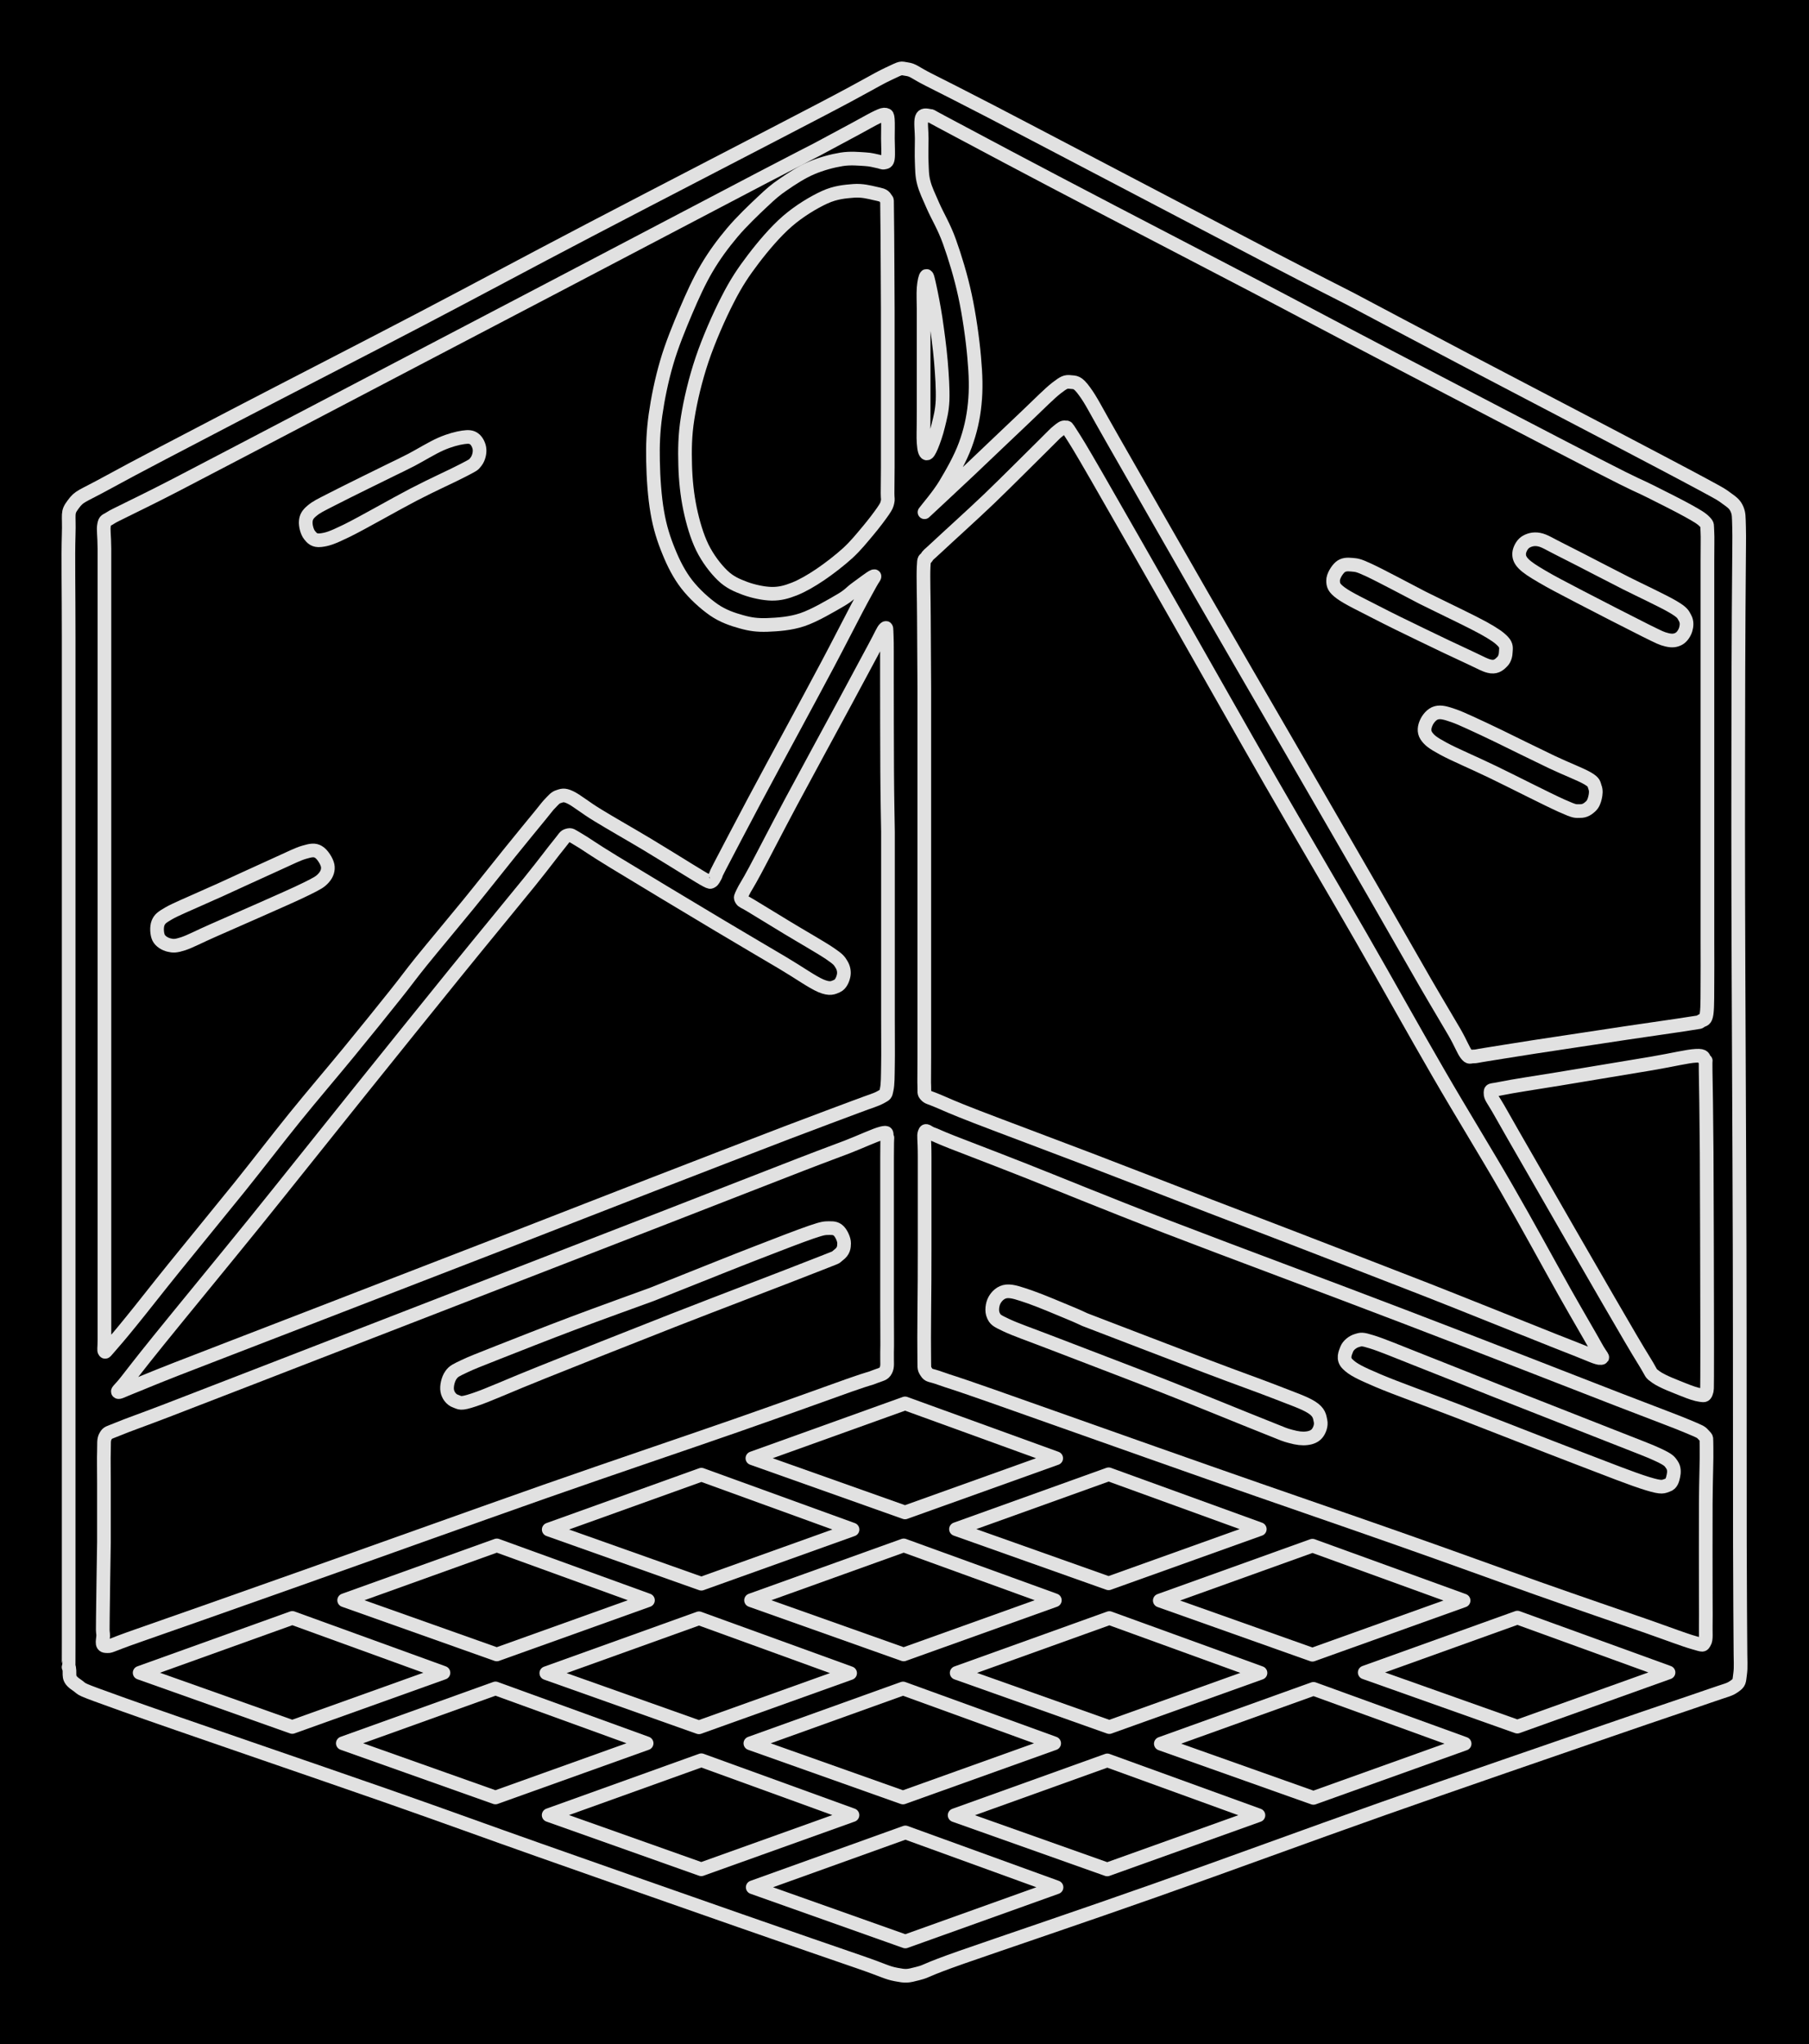 <svg version="1.1" xmlns="http://www.w3.org/2000/svg" viewBox="0 0 264.561 298.873" width="264.561" height="298.873" class="excalidraw-svg"><!-- svg-source:excalidraw --><defs><style class="style-fonts">
      </style></defs><rect x="0" y="0" width="264.561" height="298.873" fill="#000000"></rect><g stroke-linecap="round"><g transform="translate(119.412 21.888) rotate(0 -46.874 85.287)"><path d="M0 0 C0.97 -0.52, 4.31 -2.31, 5.79 -3.11 C7.28 -3.91, 8.18 -4.45, 8.9 -4.78 C9.62 -5.12, 9.84 -5.17, 10.09 -5.12 C10.34 -5.06, 10.37 -5.02, 10.43 -4.44 C10.48 -3.86, 10.44 -2.6, 10.44 -1.65 C10.44 -0.69, 10.53 0.69, 10.44 1.28 C10.35 1.87, 10.14 1.81, 9.89 1.88 C9.65 1.95, 9.43 1.78, 8.96 1.7 C8.5 1.61, 8 1.44, 7.11 1.39 C6.23 1.34, 4.98 1.2, 3.67 1.41 C2.36 1.62, 0.7 2.06, -0.72 2.67 C-2.14 3.27, -3.63 4.24, -4.82 5.06 C-6.02 5.88, -6.62 6.4, -7.87 7.58 C-9.13 8.76, -10.97 10.51, -12.34 12.14 C-13.7 13.76, -14.93 15.42, -16.06 17.34 C-17.19 19.26, -18.14 21.36, -19.12 23.66 C-20.09 25.95, -21.18 28.6, -21.91 31.12 C-22.65 33.64, -23.21 36.39, -23.55 38.79 C-23.88 41.19, -23.96 43.16, -23.91 45.53 C-23.87 47.91, -23.67 50.83, -23.28 53.03 C-22.9 55.24, -22.33 57, -21.61 58.75 C-20.9 60.51, -20.07 62.13, -18.97 63.55 C-17.86 64.97, -16.32 66.37, -14.99 67.29 C-13.66 68.2, -12.29 68.66, -10.99 69.02 C-9.69 69.39, -8.67 69.53, -7.18 69.48 C-5.69 69.42, -3.84 69.31, -2.06 68.71 C-0.27 68.11, 2.21 66.63, 3.52 65.87 C4.83 65.11, 5 64.73, 5.81 64.15 C6.62 63.57, 8.02 62.48, 8.36 62.37 C8.7 62.26, 8.27 62.67, 7.85 63.47 C7.43 64.26, 6.88 65.2, 5.85 67.16 C4.81 69.13, 3.18 72.34, 1.64 75.24 C0.1 78.15, -1.59 81.26, -3.38 84.59 C-5.18 87.92, -7.33 91.88, -9.12 95.24 C-10.91 98.6, -13.17 102.93, -14.12 104.75 C-15.06 106.56, -14.57 105.78, -14.77 106.15 C-14.98 106.53, -15.13 106.87, -15.35 106.98 C-15.57 107.09, -15.52 107.13, -16.1 106.84 C-16.68 106.54, -17.36 106.1, -18.81 105.22 C-20.25 104.34, -22.58 102.88, -24.78 101.56 C-26.98 100.24, -30.15 98.44, -32.02 97.29 C-33.9 96.15, -35.07 95.14, -36.02 94.69 C-36.97 94.24, -37.24 94.44, -37.72 94.58 C-38.2 94.72, -38.47 95.08, -38.91 95.53 C-39.35 95.97, -39.37 96.06, -40.36 97.27 C-41.35 98.48, -43.09 100.59, -44.85 102.77 C-46.61 104.95, -48.78 107.71, -50.94 110.36 C-53.1 113.01, -56.02 116.48, -57.8 118.68 C-59.58 120.89, -59.86 121.37, -61.63 123.58 C-63.39 125.79, -65.95 128.97, -68.4 131.95 C-70.85 134.94, -73.67 138.22, -76.33 141.51 C-78.99 144.8, -81.45 148.03, -84.38 151.68 C-87.32 155.33, -91.28 160.14, -93.91 163.4 C-96.55 166.66, -98.61 169.33, -100.19 171.26 C-101.76 173.2, -102.71 174.3, -103.36 175.04 C-104.02 175.77, -103.99 175.86, -104.12 175.69 C-104.25 175.52, -104.14 175.32, -104.14 174.04 C-104.14 172.76, -104.14 171.16, -104.14 168.03 C-104.14 164.91, -104.14 160.33, -104.14 155.29 C-104.14 150.26, -104.14 143.83, -104.14 137.81 C-104.14 131.79, -104.14 126.09, -104.14 119.19 C-104.14 112.3, -104.14 105.12, -104.14 96.46 C-104.14 87.79, -104.14 73.54, -104.14 67.19 C-104.14 60.84, -104.13 60.4, -104.14 58.34 C-104.15 56.28, -104.33 55.59, -104.19 54.85 C-104.05 54.1, -103.89 54.26, -103.31 53.87 C-102.73 53.49, -102.28 53.33, -100.69 52.52 C-99.09 51.71, -98.21 51.34, -93.75 49.04 C-89.29 46.73, -79.92 41.81, -73.91 38.67 C-67.91 35.53, -63.55 33.24, -57.74 30.2 C-51.93 27.15, -47.35 24.77, -39.07 20.43 C-30.79 16.09, -14.57 7.58, -8.06 4.17 C-1.55 0.77, -1.34 0.7, 0 0 M0 0 C0.97 -0.52, 4.31 -2.31, 5.79 -3.11 C7.28 -3.91, 8.18 -4.45, 8.9 -4.78 C9.62 -5.12, 9.84 -5.17, 10.09 -5.12 C10.34 -5.06, 10.37 -5.02, 10.43 -4.44 C10.48 -3.86, 10.44 -2.6, 10.44 -1.65 C10.44 -0.69, 10.53 0.69, 10.44 1.28 C10.35 1.87, 10.14 1.81, 9.89 1.88 C9.65 1.95, 9.43 1.78, 8.96 1.7 C8.5 1.61, 8 1.44, 7.11 1.39 C6.23 1.34, 4.98 1.2, 3.67 1.41 C2.36 1.62, 0.7 2.06, -0.72 2.67 C-2.14 3.27, -3.63 4.24, -4.82 5.06 C-6.02 5.88, -6.62 6.4, -7.87 7.58 C-9.13 8.76, -10.97 10.51, -12.34 12.14 C-13.7 13.76, -14.93 15.42, -16.06 17.34 C-17.19 19.26, -18.14 21.36, -19.12 23.66 C-20.09 25.95, -21.18 28.6, -21.91 31.12 C-22.65 33.64, -23.21 36.39, -23.55 38.79 C-23.88 41.19, -23.96 43.16, -23.91 45.53 C-23.87 47.91, -23.67 50.83, -23.28 53.03 C-22.9 55.24, -22.33 57, -21.61 58.75 C-20.9 60.51, -20.07 62.13, -18.97 63.55 C-17.86 64.97, -16.32 66.37, -14.99 67.29 C-13.66 68.2, -12.29 68.66, -10.99 69.02 C-9.69 69.39, -8.67 69.53, -7.18 69.48 C-5.69 69.42, -3.84 69.31, -2.06 68.71 C-0.27 68.11, 2.21 66.63, 3.52 65.87 C4.83 65.11, 5 64.73, 5.81 64.15 C6.62 63.57, 8.02 62.48, 8.36 62.37 C8.7 62.26, 8.27 62.67, 7.85 63.47 C7.43 64.26, 6.88 65.2, 5.85 67.16 C4.81 69.13, 3.18 72.34, 1.64 75.24 C0.1 78.15, -1.59 81.26, -3.38 84.59 C-5.18 87.92, -7.33 91.88, -9.12 95.24 C-10.91 98.6, -13.17 102.93, -14.12 104.75 C-15.06 106.56, -14.57 105.78, -14.77 106.15 C-14.98 106.53, -15.13 106.87, -15.35 106.98 C-15.57 107.09, -15.52 107.13, -16.1 106.84 C-16.68 106.54, -17.36 106.1, -18.81 105.22 C-20.25 104.34, -22.58 102.88, -24.78 101.56 C-26.98 100.24, -30.15 98.44, -32.02 97.29 C-33.9 96.15, -35.07 95.14, -36.02 94.69 C-36.97 94.24, -37.24 94.44, -37.72 94.58 C-38.2 94.72, -38.47 95.08, -38.91 95.53 C-39.35 95.97, -39.37 96.06, -40.36 97.27 C-41.35 98.48, -43.09 100.59, -44.85 102.77 C-46.61 104.95, -48.78 107.71, -50.94 110.36 C-53.1 113.01, -56.02 116.48, -57.8 118.68 C-59.58 120.89, -59.86 121.37, -61.63 123.58 C-63.39 125.79, -65.95 128.97, -68.4 131.95 C-70.85 134.94, -73.67 138.22, -76.33 141.51 C-78.99 144.8, -81.45 148.03, -84.38 151.68 C-87.32 155.33, -91.28 160.14, -93.91 163.4 C-96.55 166.66, -98.61 169.33, -100.19 171.26 C-101.76 173.2, -102.71 174.3, -103.36 175.04 C-104.02 175.77, -103.99 175.86, -104.12 175.69 C-104.25 175.52, -104.14 175.32, -104.14 174.04 C-104.14 172.76, -104.14 171.16, -104.14 168.03 C-104.14 164.91, -104.14 160.33, -104.14 155.29 C-104.14 150.26, -104.14 143.83, -104.14 137.81 C-104.14 131.79, -104.14 126.09, -104.14 119.19 C-104.14 112.3, -104.14 105.12, -104.14 96.46 C-104.14 87.79, -104.14 73.54, -104.14 67.19 C-104.14 60.84, -104.13 60.4, -104.14 58.34 C-104.15 56.28, -104.33 55.59, -104.19 54.85 C-104.05 54.1, -103.89 54.26, -103.31 53.87 C-102.73 53.49, -102.28 53.33, -100.69 52.52 C-99.09 51.71, -98.21 51.34, -93.75 49.04 C-89.29 46.73, -79.92 41.81, -73.91 38.67 C-67.91 35.53, -63.55 33.24, -57.74 30.2 C-51.93 27.15, -47.35 24.77, -39.07 20.43 C-30.79 16.09, -14.57 7.58, -8.06 4.17 C-1.55 0.77, -1.34 0.7, 0 0" stroke="#E1E1E1" stroke-width="2" fill="none"></path></g></g><mask></mask><g stroke-linecap="round"><g transform="translate(129.835 45.344) rotate(0 -14.815 12.015)"><path d="M0 0 C0 3.24, 0 15.59, 0 19.42 C0 23.26, 0 21.8, 0 23.02 C0 24.24, -0.02 25.92, -0.03 26.77 C-0.03 27.61, 0.07 27.64, -0.04 28.07 C-0.14 28.5, -0.19 28.65, -0.67 29.36 C-1.15 30.06, -2.05 31.26, -2.92 32.29 C-3.78 33.31, -4.67 34.43, -5.83 35.5 C-6.99 36.56, -8.58 37.79, -9.88 38.67 C-11.19 39.55, -12.48 40.3, -13.66 40.77 C-14.84 41.23, -15.75 41.48, -16.96 41.47 C-18.16 41.45, -19.68 41.12, -20.88 40.68 C-22.07 40.23, -23.11 39.8, -24.15 38.8 C-25.19 37.8, -26.32 36.32, -27.12 34.7 C-27.91 33.08, -28.5 31.06, -28.92 29.06 C-29.34 27.05, -29.57 24.89, -29.63 22.67 C-29.69 20.46, -29.68 18.34, -29.27 15.77 C-28.86 13.19, -28.13 10.11, -27.16 7.23 C-26.19 4.35, -24.69 0.93, -23.43 -1.52 C-22.18 -3.98, -21.11 -5.57, -19.65 -7.49 C-18.19 -9.4, -16.42 -11.49, -14.68 -13 C-12.95 -14.5, -10.85 -15.76, -9.24 -16.5 C-7.62 -17.24, -6.2 -17.34, -4.97 -17.44 C-3.75 -17.53, -2.65 -17.24, -1.87 -17.06 C-1.09 -16.87, -0.61 -16.86, -0.31 -16.34 C-0.02 -15.82, -0.14 -16.67, -0.09 -13.95 C-0.04 -11.23, -0.02 -2.32, 0 0 M0 0 C0 3.24, 0 15.59, 0 19.42 C0 23.26, 0 21.8, 0 23.02 C0 24.24, -0.02 25.92, -0.03 26.77 C-0.03 27.61, 0.07 27.64, -0.04 28.07 C-0.14 28.5, -0.19 28.65, -0.67 29.36 C-1.15 30.06, -2.05 31.26, -2.92 32.29 C-3.78 33.31, -4.67 34.43, -5.83 35.5 C-6.99 36.56, -8.58 37.79, -9.88 38.67 C-11.19 39.55, -12.48 40.3, -13.66 40.77 C-14.84 41.23, -15.75 41.48, -16.96 41.47 C-18.16 41.45, -19.68 41.12, -20.88 40.68 C-22.07 40.23, -23.11 39.8, -24.15 38.8 C-25.19 37.8, -26.32 36.32, -27.12 34.7 C-27.91 33.08, -28.5 31.06, -28.92 29.06 C-29.34 27.05, -29.57 24.89, -29.63 22.67 C-29.69 20.46, -29.68 18.34, -29.27 15.77 C-28.86 13.19, -28.13 10.11, -27.16 7.23 C-26.19 4.35, -24.69 0.93, -23.43 -1.52 C-22.18 -3.98, -21.11 -5.57, -19.65 -7.49 C-18.19 -9.4, -16.42 -11.49, -14.68 -13 C-12.95 -14.5, -10.85 -15.76, -9.24 -16.5 C-7.62 -17.24, -6.2 -17.34, -4.97 -17.44 C-3.75 -17.53, -2.65 -17.24, -1.87 -17.06 C-1.09 -16.87, -0.61 -16.86, -0.31 -16.34 C-0.02 -15.82, -0.14 -16.67, -0.09 -13.95 C-0.04 -11.23, -0.02 -2.32, 0 0" stroke="#E1E1E1" stroke-width="2" fill="none"></path></g></g><mask></mask><g stroke-linecap="round"><g transform="translate(135.078 45.175) rotate(0 1.382 8.143)"><path d="M0 0 C0 2.47, 0 11.54, 0 14.8 C0 18.07, -0.07 18.55, 0 19.6 C0.07 20.65, 0.23 21.04, 0.42 21.12 C0.62 21.19, 0.87 20.74, 1.16 20.06 C1.44 19.39, 1.88 18.17, 2.14 17.05 C2.41 15.93, 2.7 14.93, 2.77 13.36 C2.83 11.79, 2.69 9.62, 2.52 7.62 C2.35 5.63, 2.02 3.21, 1.75 1.38 C1.47 -0.44, 1.1 -2.29, 0.87 -3.33 C0.64 -4.36, 0.54 -4.87, 0.4 -4.83 C0.25 -4.79, 0.06 -3.9, 0 -3.09 C-0.07 -2.29, 0 -0.52, 0 0 M0 0 C0 2.47, 0 11.54, 0 14.8 C0 18.07, -0.07 18.55, 0 19.6 C0.07 20.65, 0.23 21.04, 0.42 21.12 C0.62 21.19, 0.87 20.74, 1.16 20.06 C1.44 19.39, 1.88 18.17, 2.14 17.05 C2.41 15.93, 2.7 14.93, 2.77 13.36 C2.83 11.79, 2.69 9.62, 2.52 7.62 C2.35 5.63, 2.02 3.21, 1.75 1.38 C1.47 -0.44, 1.1 -2.29, 0.87 -3.33 C0.64 -4.36, 0.54 -4.87, 0.4 -4.83 C0.25 -4.79, 0.06 -3.9, 0 -3.09 C-0.07 -2.29, 0 -0.52, 0 0" stroke="#E1E1E1" stroke-width="2" fill="none"></path></g></g><mask></mask><g stroke-linecap="round"><g transform="translate(135.208 74.893) rotate(0 57.043 10.803)"><path d="M0 0 C0.5 -0.67, 2 -2.38, 3 -4.02 C3.99 -5.66, 5.25 -7.87, 5.97 -9.84 C6.69 -11.81, 7.13 -13.7, 7.34 -15.84 C7.56 -17.98, 7.5 -20.05, 7.26 -22.69 C7.03 -25.33, 6.53 -28.87, 5.92 -31.68 C5.32 -34.49, 4.43 -37.37, 3.65 -39.55 C2.87 -41.74, 1.88 -43.34, 1.25 -44.78 C0.63 -46.22, 0.16 -47.13, -0.11 -48.2 C-0.39 -49.26, -0.36 -50.09, -0.41 -51.17 C-0.46 -52.24, -0.41 -53.55, -0.41 -54.63 C-0.41 -55.71, -0.6 -57.07, -0.41 -57.63 C-0.22 -58.18, 0.25 -58.04, 0.72 -57.96 C1.18 -57.88, 0.47 -58.16, 2.38 -57.15 C4.29 -56.15, 8.03 -54.12, 12.19 -51.93 C16.34 -49.73, 21.32 -47.12, 27.33 -43.98 C33.34 -40.84, 41.46 -36.64, 48.23 -33.1 C55.01 -29.55, 59.6 -27.08, 67.98 -22.7 C76.36 -18.32, 92.14 -10.09, 98.5 -6.82 C104.86 -3.55, 103.95 -4.15, 106.15 -3.05 C108.34 -1.95, 110.34 -0.95, 111.67 -0.21 C113 0.53, 113.64 0.9, 114.11 1.4 C114.58 1.9, 114.42 1.83, 114.49 2.78 C114.55 3.72, 114.49 5.09, 114.5 7.06 C114.5 9.02, 114.5 11.3, 114.5 14.55 C114.5 17.79, 114.5 21.12, 114.5 26.53 C114.5 31.94, 114.5 40.93, 114.5 46.99 C114.5 53.05, 114.5 59.33, 114.5 62.88 C114.5 66.44, 114.52 66.59, 114.5 68.33 C114.48 70.07, 114.53 72.3, 114.38 73.31 C114.22 74.32, 113.97 74.14, 113.57 74.38 C113.16 74.62, 113.77 74.47, 111.94 74.76 C110.11 75.06, 106.39 75.57, 102.59 76.14 C98.78 76.71, 92.52 77.66, 89.11 78.18 C85.7 78.71, 83.61 79.06, 82.13 79.29 C80.66 79.52, 80.74 79.57, 80.26 79.57 C79.78 79.56, 79.7 79.84, 79.24 79.25 C78.79 78.67, 78.51 77.79, 77.51 76.04 C76.5 74.29, 75.21 72.18, 73.23 68.76 C71.25 65.33, 68.88 61.15, 65.63 55.5 C62.37 49.85, 57.9 42.13, 53.7 34.86 C49.49 27.6, 44.76 19.45, 40.42 11.92 C36.08 4.38, 30.51 -5.42, 27.67 -10.36 C24.84 -15.29, 24.46 -16.23, 23.4 -17.68 C22.35 -19.13, 22.03 -18.96, 21.34 -19.04 C20.66 -19.12, 20.39 -19, 19.3 -18.16 C18.22 -17.32, 16.94 -15.99, 14.82 -13.98 C12.69 -11.98, 9.03 -8.46, 6.56 -6.13 C4.09 -3.8, 1.09 -1.02, 0 0 M0 0 C0.5 -0.67, 2 -2.38, 3 -4.02 C3.99 -5.66, 5.25 -7.87, 5.97 -9.84 C6.69 -11.81, 7.13 -13.7, 7.34 -15.84 C7.56 -17.98, 7.5 -20.05, 7.26 -22.69 C7.03 -25.33, 6.53 -28.87, 5.92 -31.68 C5.32 -34.49, 4.43 -37.37, 3.65 -39.55 C2.87 -41.74, 1.88 -43.34, 1.25 -44.78 C0.63 -46.22, 0.16 -47.13, -0.11 -48.2 C-0.39 -49.26, -0.36 -50.09, -0.41 -51.17 C-0.46 -52.24, -0.41 -53.55, -0.41 -54.63 C-0.41 -55.71, -0.6 -57.07, -0.41 -57.63 C-0.22 -58.18, 0.25 -58.04, 0.72 -57.96 C1.18 -57.88, 0.47 -58.16, 2.38 -57.15 C4.29 -56.15, 8.03 -54.12, 12.19 -51.93 C16.34 -49.73, 21.32 -47.12, 27.33 -43.98 C33.34 -40.84, 41.46 -36.64, 48.23 -33.1 C55.01 -29.55, 59.6 -27.08, 67.98 -22.7 C76.36 -18.32, 92.14 -10.09, 98.5 -6.82 C104.86 -3.55, 103.95 -4.15, 106.15 -3.05 C108.34 -1.95, 110.34 -0.95, 111.67 -0.21 C113 0.53, 113.64 0.9, 114.11 1.4 C114.58 1.9, 114.42 1.83, 114.49 2.78 C114.55 3.72, 114.49 5.09, 114.5 7.06 C114.5 9.02, 114.5 11.3, 114.5 14.55 C114.5 17.79, 114.5 21.12, 114.5 26.53 C114.5 31.94, 114.5 40.93, 114.5 46.99 C114.5 53.05, 114.5 59.33, 114.5 62.88 C114.5 66.44, 114.52 66.59, 114.5 68.33 C114.48 70.07, 114.53 72.3, 114.38 73.31 C114.22 74.32, 113.97 74.14, 113.57 74.38 C113.16 74.62, 113.77 74.47, 111.94 74.76 C110.11 75.06, 106.39 75.57, 102.59 76.14 C98.78 76.71, 92.52 77.66, 89.11 78.18 C85.7 78.71, 83.61 79.06, 82.13 79.29 C80.66 79.52, 80.74 79.57, 80.26 79.57 C79.78 79.56, 79.7 79.84, 79.24 79.25 C78.79 78.67, 78.51 77.79, 77.51 76.04 C76.5 74.29, 75.21 72.18, 73.23 68.76 C71.25 65.33, 68.88 61.15, 65.63 55.5 C62.37 49.85, 57.9 42.13, 53.7 34.86 C49.49 27.6, 44.76 19.45, 40.42 11.92 C36.08 4.38, 30.51 -5.42, 27.67 -10.36 C24.84 -15.29, 24.46 -16.23, 23.4 -17.68 C22.35 -19.13, 22.03 -18.96, 21.34 -19.04 C20.66 -19.12, 20.39 -19, 19.3 -18.16 C18.22 -17.32, 16.94 -15.99, 14.82 -13.98 C12.69 -11.98, 9.03 -8.46, 6.56 -6.13 C4.09 -3.8, 1.09 -1.02, 0 0" stroke="#E1E1E1" stroke-width="2" fill="none"></path></g></g><mask></mask><g stroke-linecap="round"><g transform="translate(135.177 100.68) rotate(0 49.415 29.842)"><path d="M0 0 C0 5.74, 0 25.46, 0 34.43 C0 43.4, 0 49.86, 0 53.81 C0 57.75, -0.04 57.17, 0 58.11 C0.04 59.05, -0.1 59.1, 0.24 59.46 C0.57 59.83, 0.77 59.76, 2 60.29 C3.24 60.81, 3.93 61.17, 7.65 62.61 C11.38 64.05, 18.65 66.76, 24.33 68.93 C30.01 71.1, 36.76 73.74, 41.72 75.65 C46.67 77.55, 48.77 78.34, 54.06 80.38 C59.36 82.43, 67.88 85.71, 73.48 87.9 C79.08 90.1, 84.01 92.1, 87.64 93.54 C91.28 94.99, 93.42 95.86, 95.3 96.58 C97.18 97.31, 98.45 97.94, 98.93 97.88 C99.41 97.81, 99.08 97.8, 98.19 96.19 C97.3 94.57, 95.78 92.03, 93.61 88.18 C91.44 84.33, 88.24 78.41, 85.16 73.08 C82.09 67.74, 78.7 62.29, 75.16 56.17 C71.61 50.05, 67.96 43.46, 63.88 36.36 C59.8 29.27, 55.11 21.34, 50.66 13.61 C46.22 5.89, 41.46 -2.57, 37.22 -10 C32.98 -17.44, 27.85 -26.43, 25.23 -30.98 C22.61 -35.52, 22.26 -36.05, 21.49 -37.25 C20.72 -38.45, 20.95 -38.13, 20.62 -38.19 C20.3 -38.26, 20.05 -38.05, 19.52 -37.62 C18.99 -37.19, 19.12 -37.25, 17.45 -35.61 C15.77 -33.96, 12.08 -30.25, 9.49 -27.76 C6.89 -25.28, 3.4 -22.14, 1.88 -20.71 C0.35 -19.28, 0.67 -19.68, 0.34 -19.19 C0.01 -18.7, -0.04 -19.23, -0.1 -17.77 C-0.17 -16.31, -0.07 -13.39, -0.06 -10.42 C-0.04 -7.46, -0.01 -1.74, 0 0 M0 0 C0 5.74, 0 25.46, 0 34.43 C0 43.4, 0 49.86, 0 53.81 C0 57.75, -0.04 57.17, 0 58.11 C0.04 59.05, -0.1 59.1, 0.24 59.46 C0.57 59.83, 0.77 59.76, 2 60.29 C3.24 60.81, 3.93 61.17, 7.65 62.61 C11.38 64.05, 18.65 66.76, 24.33 68.93 C30.01 71.1, 36.76 73.74, 41.72 75.65 C46.67 77.55, 48.77 78.34, 54.06 80.38 C59.36 82.43, 67.88 85.71, 73.48 87.9 C79.08 90.1, 84.01 92.1, 87.64 93.54 C91.28 94.99, 93.42 95.86, 95.3 96.58 C97.18 97.31, 98.45 97.94, 98.93 97.88 C99.41 97.81, 99.08 97.8, 98.19 96.19 C97.3 94.57, 95.78 92.03, 93.61 88.18 C91.44 84.33, 88.24 78.41, 85.16 73.08 C82.09 67.74, 78.7 62.29, 75.16 56.17 C71.61 50.05, 67.96 43.46, 63.88 36.36 C59.8 29.27, 55.11 21.34, 50.66 13.61 C46.22 5.89, 41.46 -2.57, 37.22 -10 C32.98 -17.44, 27.85 -26.43, 25.23 -30.98 C22.61 -35.52, 22.26 -36.05, 21.49 -37.25 C20.72 -38.45, 20.95 -38.13, 20.62 -38.19 C20.3 -38.26, 20.05 -38.05, 19.52 -37.62 C18.99 -37.19, 19.12 -37.25, 17.45 -35.61 C15.77 -33.96, 12.08 -30.25, 9.49 -27.76 C6.89 -25.28, 3.4 -22.14, 1.88 -20.71 C0.35 -19.28, 0.67 -19.68, 0.34 -19.19 C0.01 -18.7, -0.04 -19.23, -0.1 -17.77 C-0.17 -16.31, -0.07 -13.39, -0.06 -10.42 C-0.04 -7.46, -0.01 -1.74, 0 0" stroke="#E1E1E1" stroke-width="2" fill="none"></path></g></g><mask></mask><g stroke-linecap="round"><g transform="translate(129.864 121.636) rotate(0 -56.303 26.067)"><path d="M0 0 C0 2.44, 0 10.11, 0 14.65 C0 19.19, 0 24.03, 0 27.25 C0 30.48, 0.03 32.26, 0 34 C-0.03 35.73, -0.01 36.88, -0.19 37.67 C-0.36 38.47, -0.31 38.35, -1.05 38.77 C-1.8 39.19, -2.37 39.3, -4.67 40.17 C-6.97 41.04, -9.85 42.09, -14.83 43.99 C-19.81 45.9, -27.92 49.03, -34.55 51.6 C-41.19 54.17, -46.21 56.15, -54.64 59.42 C-63.06 62.68, -76.86 68.02, -85.12 71.21 C-93.37 74.4, -99.91 76.91, -104.15 78.56 C-108.38 80.22, -109.12 80.58, -110.53 81.13 C-111.94 81.68, -112.47 82.02, -112.61 81.87 C-112.74 81.73, -112.32 81.5, -111.33 80.23 C-110.33 78.97, -109.74 78.14, -106.63 74.29 C-103.53 70.45, -97.57 63.22, -92.67 57.17 C-87.78 51.11, -82.16 44.04, -77.26 37.94 C-72.36 31.84, -67.4 25.68, -63.26 20.57 C-59.12 15.46, -54.94 10.41, -52.42 7.3 C-49.91 4.18, -49.09 3.01, -48.16 1.88 C-47.23 0.75, -47.31 0.63, -46.83 0.5 C-46.34 0.37, -46.38 0.46, -45.26 1.11 C-44.13 1.76, -43.48 2.32, -40.06 4.4 C-36.64 6.49, -28.84 11.17, -24.73 13.63 C-20.62 16.09, -17.89 17.67, -15.4 19.15 C-12.91 20.63, -11.12 21.93, -9.8 22.5 C-8.47 23.06, -8 22.77, -7.45 22.53 C-6.9 22.29, -6.6 21.56, -6.49 21.03 C-6.38 20.51, -6.46 19.91, -6.8 19.36 C-7.14 18.82, -7.21 18.65, -8.52 17.76 C-9.84 16.87, -12.8 15.19, -14.72 14.02 C-16.63 12.86, -18.92 11.46, -20.04 10.78 C-21.16 10.09, -21.22 10.22, -21.42 9.89 C-21.62 9.57, -21.55 9.54, -21.22 8.83 C-20.89 8.12, -20.6 7.82, -19.42 5.61 C-18.24 3.41, -16.35 -0.29, -14.15 -4.41 C-11.95 -8.52, -8.25 -15.31, -6.21 -19.09 C-4.17 -22.87, -2.88 -25.3, -1.92 -27.08 C-0.96 -28.85, -0.74 -29.49, -0.45 -29.74 C-0.16 -29.99, -0.24 -29.79, -0.18 -28.59 C-0.13 -27.39, -0.16 -25.82, -0.15 -22.54 C-0.14 -19.25, -0.15 -12.65, -0.12 -8.9 C-0.1 -5.14, -0.02 -1.48, 0 0 M0 0 C0 2.44, 0 10.11, 0 14.65 C0 19.19, 0 24.03, 0 27.25 C0 30.48, 0.03 32.26, 0 34 C-0.03 35.73, -0.01 36.88, -0.19 37.67 C-0.36 38.47, -0.31 38.35, -1.05 38.77 C-1.8 39.19, -2.37 39.3, -4.67 40.17 C-6.97 41.04, -9.85 42.09, -14.83 43.99 C-19.81 45.9, -27.92 49.03, -34.55 51.6 C-41.19 54.17, -46.21 56.15, -54.64 59.42 C-63.06 62.68, -76.86 68.02, -85.12 71.21 C-93.37 74.4, -99.91 76.91, -104.15 78.56 C-108.38 80.22, -109.12 80.58, -110.53 81.13 C-111.94 81.68, -112.47 82.02, -112.61 81.87 C-112.74 81.73, -112.32 81.5, -111.33 80.23 C-110.33 78.97, -109.74 78.14, -106.63 74.29 C-103.53 70.45, -97.57 63.22, -92.67 57.17 C-87.78 51.11, -82.16 44.04, -77.26 37.94 C-72.36 31.84, -67.4 25.68, -63.26 20.57 C-59.12 15.46, -54.94 10.41, -52.42 7.3 C-49.91 4.18, -49.09 3.01, -48.16 1.88 C-47.23 0.75, -47.31 0.63, -46.83 0.5 C-46.34 0.37, -46.38 0.46, -45.26 1.11 C-44.13 1.76, -43.48 2.32, -40.06 4.4 C-36.64 6.49, -28.84 11.17, -24.73 13.63 C-20.62 16.09, -17.89 17.67, -15.4 19.15 C-12.91 20.63, -11.12 21.93, -9.8 22.5 C-8.47 23.06, -8 22.77, -7.45 22.53 C-6.9 22.29, -6.6 21.56, -6.49 21.03 C-6.38 20.51, -6.46 19.91, -6.8 19.36 C-7.14 18.82, -7.21 18.65, -8.52 17.76 C-9.84 16.87, -12.8 15.19, -14.72 14.02 C-16.63 12.86, -18.92 11.46, -20.04 10.78 C-21.16 10.09, -21.22 10.22, -21.42 9.89 C-21.62 9.57, -21.55 9.54, -21.22 8.83 C-20.89 8.12, -20.6 7.82, -19.42 5.61 C-18.24 3.41, -16.35 -0.29, -14.15 -4.41 C-11.95 -8.52, -8.25 -15.31, -6.21 -19.09 C-4.17 -22.87, -2.88 -25.3, -1.92 -27.08 C-0.96 -28.85, -0.74 -29.49, -0.45 -29.74 C-0.16 -29.99, -0.24 -29.79, -0.18 -28.59 C-0.13 -27.39, -0.16 -25.82, -0.15 -22.54 C-0.14 -19.25, -0.15 -12.65, -0.12 -8.9 C-0.1 -5.14, -0.02 -1.48, 0 0" stroke="#E1E1E1" stroke-width="2" fill="none"></path></g></g><mask></mask><g stroke-linecap="round"><g transform="translate(135.224 182.63) rotate(0 57.144 20.261)"><path d="M0 0 C0 -2.25, 0 -10.67, 0 -13.51 C0 -16.35, -0.18 -16.47, 0 -17.02 C0.18 -17.58, 0.42 -17.08, 1.09 -16.85 C1.76 -16.62, 1.81 -16.51, 4.02 -15.64 C6.23 -14.77, 9.09 -13.7, 14.33 -11.64 C19.57 -9.58, 26.16 -6.84, 35.45 -3.26 C44.75 0.32, 59.08 5.63, 70.07 9.84 C81.07 14.04, 94.52 19.3, 101.42 21.98 C108.32 24.65, 109.4 25.01, 111.49 25.88 C113.59 26.76, 113.5 26.7, 113.98 27.23 C114.46 27.76, 114.3 27.39, 114.35 29.04 C114.39 30.7, 114.26 33.54, 114.24 37.14 C114.22 40.75, 114.24 47.7, 114.24 50.66 C114.24 53.62, 114.27 53.78, 114.24 54.92 C114.21 56.06, 114.35 57.07, 114.06 57.51 C113.77 57.95, 113.97 57.96, 112.51 57.54 C111.05 57.13, 109.12 56.37, 105.32 55.04 C101.52 53.72, 95.77 51.76, 89.72 49.62 C83.67 47.48, 77.05 45.05, 69.01 42.23 C60.97 39.4, 51.34 36.11, 41.49 32.65 C31.64 29.2, 16.43 23.78, 9.9 21.49 C3.38 19.2, 3.94 19.49, 2.33 18.91 C0.72 18.32, 0.65 18.59, 0.25 17.97 C-0.15 17.36, -0.02 17.47, -0.06 15.21 C-0.1 12.96, -0.02 6.96, -0.01 4.43 C0 1.89, 0 0.74, 0 0 M0 0 C0 -2.25, 0 -10.67, 0 -13.51 C0 -16.35, -0.18 -16.47, 0 -17.02 C0.18 -17.58, 0.42 -17.08, 1.09 -16.85 C1.76 -16.62, 1.81 -16.51, 4.02 -15.64 C6.23 -14.77, 9.09 -13.7, 14.33 -11.64 C19.57 -9.58, 26.16 -6.84, 35.45 -3.26 C44.75 0.32, 59.08 5.63, 70.07 9.84 C81.07 14.04, 94.52 19.3, 101.42 21.98 C108.32 24.65, 109.4 25.01, 111.49 25.88 C113.59 26.76, 113.5 26.7, 113.98 27.23 C114.46 27.76, 114.3 27.39, 114.35 29.04 C114.39 30.7, 114.26 33.54, 114.24 37.14 C114.22 40.75, 114.24 47.7, 114.24 50.66 C114.24 53.62, 114.27 53.78, 114.24 54.92 C114.21 56.06, 114.35 57.07, 114.06 57.51 C113.77 57.95, 113.97 57.96, 112.51 57.54 C111.05 57.13, 109.12 56.37, 105.32 55.04 C101.52 53.72, 95.77 51.76, 89.72 49.62 C83.67 47.48, 77.05 45.05, 69.01 42.23 C60.97 39.4, 51.34 36.11, 41.49 32.65 C31.64 29.2, 16.43 23.78, 9.9 21.49 C3.38 19.2, 3.94 19.49, 2.33 18.91 C0.72 18.32, 0.65 18.59, 0.25 17.97 C-0.15 17.36, -0.02 17.47, -0.06 15.21 C-0.1 12.96, -0.02 6.96, -0.01 4.43 C0 1.89, 0 0.74, 0 0" stroke="#E1E1E1" stroke-width="2" fill="none"></path></g></g><mask></mask><g stroke-linecap="round"><g transform="translate(110.036 213.208) rotate(0 22.215 -0.052)"><path d="M0 0 C5.55 -1.99, 11.1 -3.99, 22.33 -8.02 M0 0 C5.86 -2.11, 11.72 -4.21, 22.33 -8.02 M22.33 -8.02 C30.32 -5.12, 38.3 -2.23, 44.43 0 M22.33 -8.02 C27.95 -5.99, 33.56 -3.95, 44.43 0 M44.43 0 C38.38 2.16, 32.34 4.33, 22.32 7.92 M44.43 0 C37.31 2.55, 30.18 5.1, 22.32 7.92 M22.32 7.92 C13.43 4.77, 4.55 1.62, 0 0 M22.32 7.92 C13.73 4.87, 5.13 1.82, 0 0" stroke="#E1E1E1" stroke-width="2" fill="none"></path></g></g><mask></mask><g stroke-linecap="round"><g transform="translate(80.25 223.631) rotate(0 22.215 -0.052)"><path d="M0 0 C6.62 -2.38, 13.24 -4.76, 22.33 -8.02 M0 0 C8.56 -3.07, 17.12 -6.15, 22.33 -8.02 M22.33 -8.02 C31.06 -4.85, 39.8 -1.68, 44.43 0 M22.33 -8.02 C29.22 -5.52, 36.11 -3.02, 44.43 0 M44.43 0 C39.27 1.85, 34.1 3.7, 22.32 7.92 M44.43 0 C37.24 2.57, 30.05 5.15, 22.32 7.92 M22.32 7.92 C14.44 5.12, 6.56 2.33, 0 0 M22.32 7.92 C16.54 5.87, 10.76 3.82, 0 0" stroke="#E1E1E1" stroke-width="2" fill="none"></path></g></g><mask></mask><g stroke-linecap="round"><g transform="translate(109.839 233.97) rotate(0 22.215 -0.052)"><path d="M0 0 C7.91 -2.84, 15.83 -5.69, 22.33 -8.02 M0 0 C7.92 -2.85, 15.85 -5.69, 22.33 -8.02 M22.33 -8.02 C29.94 -5.26, 37.55 -2.5, 44.43 0 M22.33 -8.02 C29.6 -5.38, 36.87 -2.75, 44.43 0 M44.43 0 C35.98 3.02, 27.53 6.05, 22.32 7.92 M44.43 0 C38.26 2.21, 32.08 4.42, 22.32 7.92 M22.32 7.92 C14 4.97, 5.68 2.02, 0 0 M22.32 7.92 C16.89 5.99, 11.46 4.06, 0 0" stroke="#E1E1E1" stroke-width="2" fill="none"></path></g></g><mask></mask><g stroke-linecap="round"><g transform="translate(139.809 223.573) rotate(0 22.215 -0.052)"><path d="M0 0 C7.14 -2.57, 14.28 -5.13, 22.33 -8.02 M0 0 C4.91 -1.76, 9.82 -3.53, 22.33 -8.02 M22.33 -8.02 C26.89 -6.37, 31.44 -4.72, 44.43 0 M22.33 -8.02 C28.68 -5.72, 35.02 -3.42, 44.43 0 M44.43 0 C38.72 2.04, 33.02 4.09, 22.32 7.92 M44.43 0 C37.98 2.31, 31.54 4.62, 22.32 7.92 M22.32 7.92 C15.16 5.38, 7.99 2.84, 0 0 M22.32 7.92 C16.02 5.68, 9.73 3.45, 0 0" stroke="#E1E1E1" stroke-width="2" fill="none"></path></g></g><mask></mask><g stroke-linecap="round"><g transform="translate(169.616 234.013) rotate(0 22.215 -0.052)"><path d="M0 0 C6.79 -2.44, 13.58 -4.88, 22.33 -8.02 M0 0 C6.55 -2.35, 13.1 -4.71, 22.33 -8.02 M22.33 -8.02 C27.03 -6.32, 31.73 -4.61, 44.43 0 M22.33 -8.02 C27.42 -6.18, 32.5 -4.33, 44.43 0 M44.43 0 C36.43 2.86, 28.42 5.73, 22.32 7.92 M44.43 0 C37.64 2.43, 30.85 4.86, 22.32 7.92 M22.32 7.92 C17.25 6.12, 12.18 4.32, 0 0 M22.32 7.92 C15.93 5.65, 9.54 3.38, 0 0" stroke="#E1E1E1" stroke-width="2" fill="none"></path></g></g><mask></mask><g stroke-linecap="round"><g transform="translate(199.587 244.528) rotate(0 22.215 -0.052)"><path d="M0 0 C5.08 -1.83, 10.16 -3.65, 22.33 -8.02 M0 0 C7.96 -2.86, 15.91 -5.72, 22.33 -8.02 M22.33 -8.02 C29.06 -5.58, 35.78 -3.14, 44.43 0 M22.33 -8.02 C28.7 -5.71, 35.08 -3.4, 44.43 0 M44.43 0 C36.86 2.71, 29.3 5.42, 22.32 7.92 M44.43 0 C36.74 2.75, 29.04 5.51, 22.32 7.92 M22.32 7.92 C14.51 5.15, 6.7 2.38, 0 0 M22.32 7.92 C13.65 4.84, 4.99 1.77, 0 0" stroke="#E1E1E1" stroke-width="2" fill="none"></path></g></g><mask></mask><g stroke-linecap="round"><g transform="translate(169.767 254.944) rotate(0 22.215 -0.052)"><path d="M0 0 C5.87 -2.11, 11.74 -4.22, 22.33 -8.02 M0 0 C4.71 -1.69, 9.42 -3.38, 22.33 -8.02 M22.33 -8.02 C27.19 -6.26, 32.04 -4.5, 44.43 0 M22.33 -8.02 C30.64 -5.01, 38.94 -2, 44.43 0 M44.43 0 C37.62 2.44, 30.81 4.88, 22.32 7.92 M44.43 0 C36.23 2.94, 28.02 5.88, 22.32 7.92 M22.32 7.92 C15.09 5.35, 7.86 2.79, 0 0 M22.32 7.92 C14.87 5.27, 7.41 2.63, 0 0" stroke="#E1E1E1" stroke-width="2" fill="none"></path></g></g><mask></mask><g stroke-linecap="round"><g transform="translate(139.912 244.592) rotate(0 22.215 -0.052)"><path d="M0 0 C5.03 -1.81, 10.07 -3.62, 22.33 -8.02 M0 0 C5.38 -1.93, 10.76 -3.87, 22.33 -8.02 M22.33 -8.02 C29.9 -5.28, 37.46 -2.53, 44.43 0 M22.33 -8.02 C29.58 -5.39, 36.82 -2.76, 44.43 0 M44.43 0 C37.62 2.44, 30.82 4.87, 22.32 7.92 M44.43 0 C36.38 2.88, 28.32 5.77, 22.32 7.92 M22.32 7.92 C16.7 5.93, 11.08 3.93, 0 0 M22.32 7.92 C14.18 5.03, 6.05 2.15, 0 0" stroke="#E1E1E1" stroke-width="2" fill="none"></path></g></g><mask></mask><g stroke-linecap="round"><g transform="translate(50.332 233.971) rotate(0 22.215 -0.052)"><path d="M0 0 C5.9 -2.12, 11.8 -4.24, 22.33 -8.02 M0 0 C5.86 -2.11, 11.72 -4.21, 22.33 -8.02 M22.33 -8.02 C30.49 -5.06, 38.65 -2.1, 44.43 0 M22.33 -8.02 C26.94 -6.35, 31.56 -4.68, 44.43 0 M44.43 0 C38.32 2.19, 32.2 4.38, 22.32 7.92 M44.43 0 C38.08 2.27, 31.73 4.55, 22.32 7.92 M22.32 7.92 C14.62 5.19, 6.92 2.46, 0 0 M22.32 7.92 C16.93 6.01, 11.55 4.1, 0 0" stroke="#E1E1E1" stroke-width="2" fill="none"></path></g></g><mask></mask><g stroke-linecap="round"><g transform="translate(79.897 244.626) rotate(0 22.215 -0.052)"><path d="M0 0 C8.52 -3.06, 17.04 -6.12, 22.33 -8.02 M0 0 C6.22 -2.24, 12.45 -4.47, 22.33 -8.02 M22.33 -8.02 C28.51 -5.78, 34.68 -3.54, 44.43 0 M22.33 -8.02 C30.23 -5.16, 38.13 -2.29, 44.43 0 M44.43 0 C36.63 2.79, 28.82 5.59, 22.32 7.92 M44.43 0 C38.79 2.02, 33.14 4.04, 22.32 7.92 M22.32 7.92 C13.66 4.85, 5.01 1.78, 0 0 M22.32 7.92 C14.84 5.27, 7.37 2.62, 0 0" stroke="#E1E1E1" stroke-width="2" fill="none"></path></g></g><mask></mask><g stroke-linecap="round"><g transform="translate(109.74 254.89) rotate(0 22.215 -0.052)"><path d="M0 0 C5.35 -1.92, 10.69 -3.84, 22.33 -8.02 M0 0 C6.02 -2.16, 12.03 -4.32, 22.33 -8.02 M22.33 -8.02 C27.14 -6.28, 31.94 -4.54, 44.43 0 M22.33 -8.02 C26.99 -6.33, 31.65 -4.64, 44.43 0 M44.43 0 C39.4 1.8, 34.38 3.6, 22.32 7.92 M44.43 0 C38.94 1.96, 33.45 3.93, 22.32 7.92 M22.32 7.92 C15.98 5.67, 9.64 3.42, 0 0 M22.32 7.92 C15.72 5.58, 9.12 3.24, 0 0" stroke="#E1E1E1" stroke-width="2" fill="none"></path></g></g><mask></mask><g stroke-linecap="round"><g transform="translate(139.612 265.404) rotate(0 22.215 -0.052)"><path d="M0 0 C7.93 -2.85, 15.87 -5.7, 22.33 -8.02 M0 0 C6.47 -2.33, 12.95 -4.65, 22.33 -8.02 M22.33 -8.02 C30.01 -5.24, 37.69 -2.45, 44.43 0 M22.33 -8.02 C30.55 -5.04, 38.77 -2.06, 44.43 0 M44.43 0 C35.8 3.09, 27.17 6.18, 22.32 7.92 M44.43 0 C39.77 1.67, 35.11 3.34, 22.32 7.92 M22.32 7.92 C13.53 4.8, 4.73 1.68, 0 0 M22.32 7.92 C14.92 5.29, 7.52 2.67, 0 0" stroke="#E1E1E1" stroke-width="2" fill="none"></path></g></g><mask></mask><g stroke-linecap="round"><g transform="translate(110.083 275.937) rotate(0 22.215 -0.052)"><path d="M0 0 C8.87 -3.19, 17.74 -6.37, 22.33 -8.02 M0 0 C8.02 -2.88, 16.04 -5.76, 22.33 -8.02 M22.33 -8.02 C29.75 -5.33, 37.16 -2.64, 44.43 0 M22.33 -8.02 C30.55 -5.04, 38.77 -2.06, 44.43 0 M44.43 0 C38.98 1.95, 33.53 3.9, 22.32 7.92 M44.43 0 C36.86 2.71, 29.28 5.42, 22.32 7.92 M22.32 7.92 C14.67 5.2, 7.01 2.49, 0 0 M22.32 7.92 C14.92 5.29, 7.52 2.67, 0 0" stroke="#E1E1E1" stroke-width="2" fill="none"></path></g></g><mask></mask><g stroke-linecap="round"><g transform="translate(80.241 265.383) rotate(0 22.215 -0.052)"><path d="M0 0 C6.05 -2.17, 12.09 -4.34, 22.33 -8.02 M0 0 C8.93 -3.21, 17.86 -6.41, 22.33 -8.02 M22.33 -8.02 C28.53 -5.77, 34.74 -3.52, 44.43 0 M22.33 -8.02 C28.67 -5.72, 35 -3.42, 44.43 0 M44.43 0 C39.69 1.7, 34.95 3.39, 22.32 7.92 M44.43 0 C37.97 2.31, 31.52 4.62, 22.32 7.92 M22.32 7.92 C15.03 5.33, 7.75 2.75, 0 0 M22.32 7.92 C14.36 5.1, 6.41 2.27, 0 0" stroke="#E1E1E1" stroke-width="2" fill="none"></path></g></g><mask></mask><g stroke-linecap="round"><g transform="translate(50.137 254.882) rotate(0 22.215 -0.052)"><path d="M0 0 C7.25 -2.6, 14.49 -5.21, 22.33 -8.02 M0 0 C5.38 -1.93, 10.76 -3.87, 22.33 -8.02 M22.33 -8.02 C27.3 -6.22, 32.28 -4.41, 44.43 0 M22.33 -8.02 C30.71 -4.98, 39.1 -1.94, 44.43 0 M44.43 0 C35.84 3.08, 27.25 6.15, 22.32 7.92 M44.43 0 C39.85 1.64, 35.27 3.28, 22.32 7.92 M22.32 7.92 C17.54 6.22, 12.76 4.53, 0 0 M22.32 7.92 C16.43 5.83, 10.55 3.74, 0 0" stroke="#E1E1E1" stroke-width="2" fill="none"></path></g></g><mask></mask><g stroke-linecap="round"><g transform="translate(20.424 244.575) rotate(0 22.215 -0.052)"><path d="M0 0 C5.26 -1.89, 10.52 -3.78, 22.33 -8.02 M0 0 C7.75 -2.79, 15.51 -5.57, 22.33 -8.02 M22.33 -8.02 C28.42 -5.81, 34.5 -3.61, 44.43 0 M22.33 -8.02 C28.24 -5.88, 34.16 -3.73, 44.43 0 M44.43 0 C36.63 2.79, 28.84 5.58, 22.32 7.92 M44.43 0 C36.91 2.69, 29.38 5.39, 22.32 7.92 M22.32 7.92 C17.25 6.12, 12.18 4.32, 0 0 M22.32 7.92 C13.69 4.86, 5.06 1.8, 0 0" stroke="#E1E1E1" stroke-width="2" fill="none"></path></g></g><mask></mask><g stroke-linecap="round"><g transform="translate(15.202 225.458) rotate(0 57.187 -22.267)"><path d="M0 0 C0 -1.44, 0 -6.41, 0 -8.62 C0 -10.83, -0.04 -12.12, 0 -13.26 C0.04 -14.41, -0.08 -14.97, 0.26 -15.52 C0.6 -16.06, 0.61 -15.92, 2.05 -16.52 C3.48 -17.12, 5.53 -17.82, 8.89 -19.11 C12.25 -20.4, 14.59 -21.31, 22.19 -24.25 C29.79 -27.19, 44.51 -32.9, 54.49 -36.77 C64.48 -40.64, 74.19 -44.41, 82.1 -47.48 C90.01 -50.55, 97.5 -53.49, 101.93 -55.2 C106.36 -56.91, 106.71 -57, 108.68 -57.76 C110.65 -58.52, 112.76 -59.52, 113.73 -59.76 C114.71 -59.99, 114.38 -59.75, 114.52 -59.17 C114.65 -58.59, 114.53 -60.39, 114.53 -56.27 C114.54 -52.15, 114.53 -39.22, 114.53 -34.46 C114.53 -29.7, 114.57 -29.27, 114.53 -27.71 C114.5 -26.15, 114.65 -25.68, 114.34 -25.09 C114.04 -24.5, 113.62 -24.53, 112.72 -24.17 C111.83 -23.8, 112.36 -24.1, 108.97 -22.91 C105.58 -21.71, 99.81 -19.6, 92.38 -17.01 C84.96 -14.42, 75.06 -11.1, 64.42 -7.37 C53.78 -3.63, 38.42 1.89, 28.52 5.39 C18.62 8.9, 9.73 12.03, 5.02 13.67 C0.32 15.31, 1.16 15.25, 0.3 15.22 C-0.55 15.19, -0.04 14.17, -0.12 13.47 C-0.19 12.77, -0.18 13.26, -0.16 11.01 C-0.14 8.77, -0.03 1.84, 0 0 M0 0 C0 -1.44, 0 -6.41, 0 -8.62 C0 -10.83, -0.04 -12.12, 0 -13.26 C0.04 -14.41, -0.08 -14.97, 0.26 -15.52 C0.6 -16.06, 0.61 -15.92, 2.05 -16.52 C3.48 -17.12, 5.53 -17.82, 8.89 -19.11 C12.25 -20.4, 14.59 -21.31, 22.19 -24.25 C29.79 -27.19, 44.51 -32.9, 54.49 -36.77 C64.48 -40.64, 74.19 -44.41, 82.1 -47.48 C90.01 -50.55, 97.5 -53.49, 101.93 -55.2 C106.36 -56.91, 106.71 -57, 108.68 -57.76 C110.65 -58.52, 112.76 -59.52, 113.73 -59.76 C114.71 -59.99, 114.38 -59.75, 114.52 -59.17 C114.65 -58.59, 114.53 -60.39, 114.53 -56.27 C114.54 -52.15, 114.53 -39.22, 114.53 -34.46 C114.53 -29.7, 114.57 -29.27, 114.53 -27.71 C114.5 -26.15, 114.65 -25.68, 114.34 -25.09 C114.04 -24.5, 113.62 -24.53, 112.72 -24.17 C111.83 -23.8, 112.36 -24.1, 108.97 -22.91 C105.58 -21.71, 99.81 -19.6, 92.38 -17.01 C84.96 -14.42, 75.06 -11.1, 64.42 -7.37 C53.78 -3.63, 38.42 1.89, 28.52 5.39 C18.62 8.9, 9.73 12.03, 5.02 13.67 C0.32 15.31, 1.16 15.25, 0.3 15.22 C-0.55 15.19, -0.04 14.17, -0.12 13.47 C-0.19 12.77, -0.18 13.26, -0.16 11.01 C-0.14 8.77, -0.03 1.84, 0 0" stroke="#E1E1E1" stroke-width="2" fill="none"></path></g></g><mask></mask><g stroke-linecap="round"><g transform="translate(32.068 130.172) rotate(0 3.449 1.191)"><path d="M0 0 C1.42 -0.65, 6.42 -2.95, 8.49 -3.88 C10.56 -4.81, 11.43 -5.28, 12.43 -5.57 C13.43 -5.86, 13.93 -5.95, 14.5 -5.62 C15.07 -5.3, 15.72 -4.27, 15.85 -3.63 C15.97 -3, 15.77 -2.37, 15.27 -1.81 C14.76 -1.24, 14.35 -1.02, 12.8 -0.25 C11.25 0.53, 8.25 1.83, 5.96 2.85 C3.66 3.87, 0.92 5.06, -0.95 5.89 C-2.83 6.71, -4.22 7.46, -5.28 7.81 C-6.35 8.16, -6.75 8.15, -7.35 8 C-7.94 7.86, -8.6 7.47, -8.87 6.93 C-9.13 6.39, -9.19 5.36, -8.95 4.77 C-8.7 4.17, -8.38 3.94, -7.4 3.37 C-6.42 2.8, -4.27 1.91, -3.04 1.35 C-1.81 0.79, -0.51 0.23, 0 0 M0 0 C1.42 -0.65, 6.42 -2.95, 8.49 -3.88 C10.56 -4.81, 11.43 -5.28, 12.43 -5.57 C13.43 -5.86, 13.93 -5.95, 14.5 -5.62 C15.07 -5.3, 15.72 -4.27, 15.85 -3.63 C15.97 -3, 15.77 -2.37, 15.27 -1.81 C14.76 -1.24, 14.35 -1.02, 12.8 -0.25 C11.25 0.53, 8.25 1.83, 5.96 2.85 C3.66 3.87, 0.92 5.06, -0.95 5.89 C-2.83 6.71, -4.22 7.46, -5.28 7.81 C-6.35 8.16, -6.75 8.15, -7.35 8 C-7.94 7.86, -8.6 7.47, -8.87 6.93 C-9.13 6.39, -9.19 5.36, -8.95 4.77 C-8.7 4.17, -8.38 3.94, -7.4 3.37 C-6.42 2.8, -4.27 1.91, -3.04 1.35 C-1.81 0.79, -0.51 0.23, 0 0" stroke="#E1E1E1" stroke-width="2" fill="none"></path></g></g><mask></mask><g stroke-linecap="round"><g transform="translate(95.358 189.239) rotate(0 -0.932 2.97)"><path d="M0 0 C-1.94 0.71, -7.89 2.85, -11.65 4.27 C-15.42 5.69, -19.95 7.48, -22.59 8.52 C-25.22 9.57, -26.34 9.98, -27.48 10.53 C-28.62 11.08, -29.01 11.22, -29.42 11.82 C-29.84 12.41, -30.07 13.47, -29.95 14.1 C-29.84 14.74, -29.38 15.4, -28.73 15.62 C-28.07 15.84, -28.12 16.13, -26.01 15.42 C-23.89 14.72, -20.88 13.32, -16.03 11.39 C-11.18 9.45, -3.53 6.4, 3.09 3.81 C9.71 1.22, 19.65 -2.55, 23.69 -4.15 C27.72 -5.74, 26.56 -5.21, 27.3 -5.77 C28.03 -6.32, 28.08 -6.87, 28.09 -7.45 C28.1 -8.02, 27.7 -8.85, 27.35 -9.22 C26.99 -9.6, 26.61 -9.7, 25.94 -9.68 C25.27 -9.67, 25.1 -9.71, 23.33 -9.11 C21.55 -8.5, 18.38 -7.27, 15.29 -6.07 C12.2 -4.88, 7.34 -2.92, 4.79 -1.91 C2.24 -0.9, 0.8 -0.32, 0 0 M0 0 C-1.94 0.71, -7.89 2.85, -11.65 4.27 C-15.42 5.69, -19.95 7.48, -22.59 8.52 C-25.22 9.57, -26.34 9.98, -27.48 10.53 C-28.62 11.08, -29.01 11.22, -29.42 11.82 C-29.84 12.41, -30.07 13.47, -29.95 14.1 C-29.84 14.74, -29.38 15.4, -28.73 15.62 C-28.07 15.84, -28.12 16.13, -26.01 15.42 C-23.89 14.72, -20.88 13.32, -16.03 11.39 C-11.18 9.45, -3.53 6.4, 3.09 3.81 C9.71 1.22, 19.65 -2.55, 23.69 -4.15 C27.72 -5.74, 26.56 -5.21, 27.3 -5.77 C28.03 -6.32, 28.08 -6.87, 28.09 -7.45 C28.1 -8.02, 27.7 -8.85, 27.35 -9.22 C26.99 -9.6, 26.61 -9.7, 25.94 -9.68 C25.27 -9.67, 25.1 -9.71, 23.33 -9.11 C21.55 -8.5, 18.38 -7.27, 15.29 -6.07 C12.2 -4.88, 7.34 -2.92, 4.79 -1.91 C2.24 -0.9, 0.8 -0.32, 0 0" stroke="#E1E1E1" stroke-width="2" fill="none"></path></g></g><mask></mask><g stroke-linecap="round"><g transform="translate(158.674 192.946) rotate(0 10.526 6.604)"><path d="M0 0 C2.99 1.14, 13.29 5.11, 17.93 6.87 C22.56 8.63, 25.27 9.57, 27.81 10.56 C30.35 11.56, 32.06 12.12, 33.17 12.83 C34.28 13.54, 34.32 14.19, 34.45 14.82 C34.59 15.45, 34.3 16.2, 33.96 16.62 C33.62 17.04, 33.08 17.27, 32.43 17.34 C31.78 17.42, 31.06 17.34, 30.05 17.06 C29.04 16.78, 29.46 16.91, 26.38 15.68 C23.29 14.46, 16.69 11.74, 11.52 9.71 C6.36 7.68, -0.76 4.99, -4.6 3.5 C-8.44 2.02, -10.05 1.49, -11.52 0.8 C-12.98 0.12, -13.12 -0.02, -13.4 -0.63 C-13.69 -1.24, -13.56 -2.26, -13.23 -2.85 C-12.91 -3.43, -12.31 -4.06, -11.44 -4.14 C-10.57 -4.21, -9.56 -3.83, -8.02 -3.31 C-6.48 -2.78, -3.55 -1.53, -2.22 -0.98 C-0.88 -0.43, -0.37 -0.16, 0 0 M0 0 C2.99 1.14, 13.29 5.11, 17.93 6.87 C22.56 8.63, 25.27 9.57, 27.81 10.56 C30.35 11.56, 32.06 12.12, 33.17 12.83 C34.28 13.54, 34.32 14.19, 34.45 14.82 C34.59 15.45, 34.3 16.2, 33.96 16.62 C33.62 17.04, 33.08 17.27, 32.43 17.34 C31.78 17.42, 31.06 17.34, 30.05 17.06 C29.04 16.78, 29.46 16.91, 26.38 15.68 C23.29 14.46, 16.69 11.74, 11.52 9.71 C6.36 7.68, -0.76 4.99, -4.6 3.5 C-8.44 2.02, -10.05 1.49, -11.52 0.8 C-12.98 0.12, -13.12 -0.02, -13.4 -0.63 C-13.69 -1.24, -13.56 -2.26, -13.23 -2.85 C-12.91 -3.43, -12.31 -4.06, -11.44 -4.14 C-10.57 -4.21, -9.56 -3.83, -8.02 -3.31 C-6.48 -2.78, -3.55 -1.53, -2.22 -0.98 C-0.88 -0.43, -0.37 -0.16, 0 0" stroke="#E1E1E1" stroke-width="2" fill="none"></path></g></g><mask></mask><g stroke-linecap="round"><g transform="translate(219.06 203.428) rotate(0 1.787 3.144)"><path d="M0 0 C-1.98 -0.79, -8.78 -3.5, -11.86 -4.71 C-14.93 -5.92, -16.99 -6.79, -18.45 -7.24 C-19.91 -7.7, -20.02 -7.61, -20.62 -7.43 C-21.23 -7.25, -21.87 -6.75, -22.1 -6.18 C-22.32 -5.6, -22.75 -4.75, -21.98 -3.99 C-21.21 -3.22, -20.2 -2.71, -17.5 -1.56 C-14.79 -0.41, -10.58 1.07, -5.74 2.94 C-0.91 4.8, 6.89 7.88, 11.5 9.64 C16.11 11.4, 19.69 12.83, 21.91 13.5 C24.13 14.18, 24.18 13.91, 24.8 13.72 C25.43 13.53, 25.56 12.86, 25.67 12.36 C25.78 11.87, 25.81 11.23, 25.46 10.73 C25.11 10.23, 25.02 10.03, 23.57 9.34 C22.13 8.65, 20.72 8.16, 16.79 6.6 C12.86 5.05, 2.8 1.1, 0 0 M0 0 C-1.98 -0.79, -8.78 -3.5, -11.86 -4.71 C-14.93 -5.92, -16.99 -6.79, -18.45 -7.24 C-19.91 -7.7, -20.02 -7.61, -20.62 -7.43 C-21.23 -7.25, -21.87 -6.75, -22.1 -6.18 C-22.32 -5.6, -22.75 -4.75, -21.98 -3.99 C-21.21 -3.22, -20.2 -2.71, -17.5 -1.56 C-14.79 -0.41, -10.58 1.07, -5.74 2.94 C-0.91 4.8, 6.89 7.88, 11.5 9.64 C16.11 11.4, 19.69 12.83, 21.91 13.5 C24.13 14.18, 24.18 13.91, 24.8 13.72 C25.43 13.53, 25.56 12.86, 25.67 12.36 C25.78 11.87, 25.81 11.23, 25.46 10.73 C25.11 10.23, 25.02 10.03, 23.57 9.34 C22.13 8.65, 20.72 8.16, 16.79 6.6 C12.86 5.05, 2.8 1.1, 0 0" stroke="#E1E1E1" stroke-width="2" fill="none"></path></g></g><mask></mask><g stroke-linecap="round"><g transform="translate(249.664 192.104) rotate(0 -15.842 -12.945)"><path d="M0 0 C0 1.52, 0.02 7.17, 0 9.09 C-0.02 11.01, 0.03 11.07, -0.15 11.53 C-0.32 11.99, -0.48 11.93, -1.04 11.85 C-1.59 11.78, -2.41 11.5, -3.48 11.07 C-4.55 10.63, -6.52 9.92, -7.47 9.24 C-8.41 8.56, -7.96 8.89, -9.12 7.01 C-10.29 5.13, -11.76 2.61, -14.45 -2.03 C-17.15 -6.67, -22.66 -16.27, -25.29 -20.84 C-27.92 -25.41, -29.15 -27.54, -30.22 -29.45 C-31.28 -31.35, -31.7 -31.68, -31.68 -32.27 C-31.66 -32.85, -31.78 -32.61, -30.1 -32.96 C-28.43 -33.31, -25.29 -33.77, -21.63 -34.37 C-17.97 -34.98, -11.48 -36.05, -8.15 -36.61 C-4.82 -37.18, -2.94 -37.67, -1.64 -37.74 C-0.34 -37.82, -0.57 -37.42, -0.33 -37.06 C-0.09 -36.69, -0.27 -37.8, -0.22 -35.54 C-0.18 -33.29, -0.11 -29.46, -0.07 -23.54 C-0.03 -17.61, -0.01 -3.92, 0 0 M0 0 C0 1.52, 0.02 7.17, 0 9.09 C-0.02 11.01, 0.03 11.07, -0.15 11.53 C-0.32 11.99, -0.48 11.93, -1.04 11.85 C-1.59 11.78, -2.41 11.5, -3.48 11.07 C-4.55 10.63, -6.52 9.92, -7.47 9.24 C-8.41 8.56, -7.96 8.89, -9.12 7.01 C-10.29 5.13, -11.76 2.61, -14.45 -2.03 C-17.15 -6.67, -22.66 -16.27, -25.29 -20.84 C-27.92 -25.41, -29.15 -27.54, -30.22 -29.45 C-31.28 -31.35, -31.7 -31.68, -31.68 -32.27 C-31.66 -32.85, -31.78 -32.61, -30.1 -32.96 C-28.43 -33.31, -25.29 -33.77, -21.63 -34.37 C-17.97 -34.98, -11.48 -36.05, -8.15 -36.61 C-4.82 -37.18, -2.94 -37.67, -1.64 -37.74 C-0.34 -37.82, -0.57 -37.42, -0.33 -37.06 C-0.09 -36.69, -0.27 -37.8, -0.22 -35.54 C-0.18 -33.29, -0.11 -29.46, -0.07 -23.54 C-0.03 -17.61, -0.01 -3.92, 0 0" stroke="#E1E1E1" stroke-width="2" fill="none"></path></g></g><mask></mask><g stroke-linecap="round"><g transform="translate(216.992 106.582) rotate(0 3.933 4.818)"><path d="M0 0 C-0.73 -0.32, -3.24 -1.55, -4.4 -1.94 C-5.55 -2.34, -6.26 -2.54, -6.93 -2.36 C-7.6 -2.19, -8.17 -1.46, -8.41 -0.9 C-8.66 -0.34, -8.81 0.36, -8.4 0.99 C-7.98 1.61, -7.55 1.99, -5.92 2.87 C-4.29 3.76, -1.52 4.91, 1.37 6.31 C4.25 7.7, 9.29 10.28, 11.41 11.23 C13.53 12.18, 13.39 11.98, 14.09 12 C14.8 12.02, 15.27 11.65, 15.63 11.32 C16 10.99, 16.17 10.5, 16.28 10.03 C16.39 9.57, 16.46 8.99, 16.27 8.53 C16.09 8.06, 16.24 7.84, 15.19 7.22 C14.13 6.61, 12.12 5.86, 9.95 4.83 C7.78 3.8, 3.84 1.85, 2.18 1.04 C0.52 0.24, 0.36 0.17, 0 0 M0 0 C-0.73 -0.32, -3.24 -1.55, -4.4 -1.94 C-5.55 -2.34, -6.26 -2.54, -6.93 -2.36 C-7.6 -2.19, -8.17 -1.46, -8.41 -0.9 C-8.66 -0.34, -8.81 0.36, -8.4 0.99 C-7.98 1.61, -7.55 1.99, -5.92 2.87 C-4.29 3.76, -1.52 4.91, 1.37 6.31 C4.25 7.7, 9.29 10.28, 11.41 11.23 C13.53 12.18, 13.39 11.98, 14.09 12 C14.8 12.02, 15.27 11.65, 15.63 11.32 C16 10.99, 16.17 10.5, 16.28 10.03 C16.39 9.57, 16.46 8.99, 16.27 8.53 C16.09 8.06, 16.24 7.84, 15.19 7.22 C14.13 6.61, 12.12 5.86, 9.95 4.83 C7.78 3.8, 3.84 1.85, 2.18 1.04 C0.52 0.24, 0.36 0.17, 0 0" stroke="#E1E1E1" stroke-width="2" fill="none"></path></g></g><mask></mask><g stroke-linecap="round"><g transform="translate(208.011 87.375) rotate(0 -0.421 2.639)"><path d="M0 0 C-1.3 -0.67, -6.06 -3.21, -7.78 -4.01 C-9.5 -4.81, -9.61 -4.73, -10.32 -4.81 C-11.02 -4.88, -11.56 -4.84, -12.01 -4.46 C-12.47 -4.07, -13.07 -3.11, -13.05 -2.48 C-13.04 -1.84, -12.96 -1.43, -11.91 -0.66 C-10.85 0.12, -8.65 1.16, -6.72 2.16 C-4.79 3.16, -2.59 4.23, -0.33 5.32 C1.93 6.42, 5.12 7.94, 6.85 8.73 C8.59 9.53, 9.27 9.98, 10.08 10.08 C10.89 10.18, 11.36 9.7, 11.71 9.34 C12.07 8.97, 12.2 8.39, 12.21 7.9 C12.23 7.41, 12.35 7, 11.8 6.42 C11.26 5.84, 10.51 5.32, 8.93 4.44 C7.34 3.56, 3.79 1.87, 2.3 1.13 C0.81 0.39, 0.38 0.19, 0 0 M0 0 C-1.3 -0.67, -6.06 -3.21, -7.78 -4.01 C-9.5 -4.81, -9.61 -4.73, -10.32 -4.81 C-11.02 -4.88, -11.56 -4.84, -12.01 -4.46 C-12.47 -4.07, -13.07 -3.11, -13.05 -2.48 C-13.04 -1.84, -12.96 -1.43, -11.91 -0.66 C-10.85 0.12, -8.65 1.16, -6.72 2.16 C-4.79 3.16, -2.59 4.23, -0.33 5.32 C1.93 6.42, 5.12 7.94, 6.85 8.73 C8.59 9.53, 9.27 9.98, 10.08 10.08 C10.89 10.18, 11.36 9.7, 11.71 9.34 C12.07 8.97, 12.2 8.39, 12.21 7.9 C12.23 7.41, 12.35 7, 11.8 6.42 C11.26 5.84, 10.51 5.32, 8.93 4.44 C7.34 3.56, 3.79 1.87, 2.3 1.13 C0.81 0.39, 0.38 0.19, 0 0" stroke="#E1E1E1" stroke-width="2" fill="none"></path></g></g><mask></mask><g stroke-linecap="round"><g transform="translate(233.745 83.184) rotate(0 0.604 3.035)"><path d="M0 0 C-0.95 -0.49, -4.26 -2.21, -5.7 -2.92 C-7.15 -3.64, -7.85 -4.13, -8.67 -4.29 C-9.5 -4.45, -10.18 -4.22, -10.67 -3.9 C-11.15 -3.57, -11.52 -2.85, -11.57 -2.33 C-11.61 -1.81, -11.49 -1.34, -10.94 -0.77 C-10.38 -0.2, -9.6 0.3, -8.24 1.1 C-6.87 1.91, -5.27 2.74, -2.74 4.06 C-0.22 5.37, 4.78 7.94, 6.91 9 C9.04 10.05, 9.23 10.16, 10.04 10.36 C10.86 10.56, 11.34 10.45, 11.8 10.2 C12.25 9.95, 12.63 9.36, 12.78 8.86 C12.93 8.36, 13 7.74, 12.69 7.18 C12.38 6.63, 12.37 6.39, 10.93 5.54 C9.5 4.69, 5.89 3.01, 4.07 2.09 C2.25 1.16, 0.68 0.35, 0 0 M0 0 C-0.95 -0.49, -4.26 -2.21, -5.7 -2.92 C-7.15 -3.64, -7.85 -4.13, -8.67 -4.29 C-9.5 -4.45, -10.18 -4.22, -10.67 -3.9 C-11.15 -3.57, -11.52 -2.85, -11.57 -2.33 C-11.61 -1.81, -11.49 -1.34, -10.94 -0.77 C-10.38 -0.2, -9.6 0.3, -8.24 1.1 C-6.87 1.91, -5.27 2.74, -2.74 4.06 C-0.22 5.37, 4.78 7.94, 6.91 9 C9.04 10.05, 9.23 10.16, 10.04 10.36 C10.86 10.56, 11.34 10.45, 11.8 10.2 C12.25 9.95, 12.63 9.36, 12.78 8.86 C12.93 8.36, 13 7.74, 12.69 7.18 C12.38 6.63, 12.37 6.39, 10.93 5.54 C9.5 4.69, 5.89 3.01, 4.07 2.09 C2.25 1.16, 0.68 0.35, 0 0" stroke="#E1E1E1" stroke-width="2" fill="none"></path></g></g><mask></mask><g stroke-linecap="round"><g transform="translate(57.469 68.57) rotate(0 -0.043 2.894)"><path d="M0 0 C-1.46 0.72, -6.78 3.32, -8.75 4.34 C-10.73 5.35, -11.17 5.55, -11.83 6.1 C-12.5 6.65, -12.69 7.05, -12.75 7.64 C-12.81 8.24, -12.57 9.2, -12.2 9.66 C-11.84 10.12, -11.48 10.51, -10.58 10.41 C-9.67 10.3, -9.04 10.14, -6.77 9.03 C-4.5 7.92, 0.2 5.21, 3.03 3.74 C5.87 2.26, 8.74 0.99, 10.26 0.19 C11.78 -0.61, 11.74 -0.54, 12.14 -1.06 C12.54 -1.57, 12.71 -2.32, 12.66 -2.88 C12.62 -3.44, 12.28 -4.12, 11.87 -4.41 C11.47 -4.7, 11.04 -4.74, 10.24 -4.62 C9.43 -4.5, 8.29 -4.21, 7.03 -3.66 C5.78 -3.12, 3.88 -1.95, 2.71 -1.34 C1.54 -0.73, 0.45 -0.22, 0 0 M0 0 C-1.46 0.72, -6.78 3.32, -8.75 4.34 C-10.73 5.35, -11.17 5.55, -11.83 6.1 C-12.5 6.65, -12.69 7.05, -12.75 7.64 C-12.81 8.24, -12.57 9.2, -12.2 9.66 C-11.84 10.12, -11.48 10.51, -10.58 10.41 C-9.67 10.3, -9.04 10.14, -6.77 9.03 C-4.5 7.92, 0.2 5.21, 3.03 3.74 C5.87 2.26, 8.74 0.99, 10.26 0.19 C11.78 -0.61, 11.74 -0.54, 12.14 -1.06 C12.54 -1.57, 12.71 -2.32, 12.66 -2.88 C12.62 -3.44, 12.28 -4.12, 11.87 -4.41 C11.47 -4.7, 11.04 -4.74, 10.24 -4.62 C9.43 -4.5, 8.29 -4.21, 7.03 -3.66 C5.78 -3.12, 3.88 -1.95, 2.71 -1.34 C1.54 -0.73, 0.45 -0.22, 0 0" stroke="#E1E1E1" stroke-width="2" fill="none"></path></g></g><mask></mask><g stroke-linecap="round"><g transform="translate(197.514 43.707) rotate(0 -65.228 105.685)"><path d="M0 0 C2.83 1.5, 10.72 5.69, 16.96 8.97 C23.21 12.26, 31.74 16.69, 37.49 19.71 C43.24 22.73, 48.56 25.52, 51.47 27.09 C54.39 28.67, 54.15 28.54, 54.99 29.15 C55.83 29.75, 56.2 30.02, 56.51 30.72 C56.81 31.42, 56.77 31.77, 56.82 33.37 C56.87 34.97, 56.81 36.81, 56.8 40.33 C56.78 43.84, 56.74 46.69, 56.72 54.48 C56.71 62.26, 56.67 73.01, 56.7 87.05 C56.73 101.1, 56.86 122.92, 56.9 138.75 C56.94 154.57, 56.92 172.42, 56.94 182 C56.96 191.58, 57 193.04, 57.01 196.21 C57.01 199.39, 57.12 199.94, 56.97 201.05 C56.82 202.15, 56.92 202.3, 56.12 202.85 C55.33 203.4, 55.26 203.28, 52.2 204.35 C49.14 205.42, 45.67 206.55, 37.77 209.28 C29.86 212.01, 15.81 216.83, 4.76 220.73 C-6.29 224.63, -18.26 229.05, -28.54 232.67 C-38.81 236.3, -51.1 240.44, -56.89 242.46 C-62.67 244.49, -61.65 244.41, -63.25 244.83 C-64.84 245.25, -65.05 245.25, -66.47 244.98 C-67.9 244.7, -67.98 244.48, -71.8 243.16 C-75.62 241.84, -81.59 239.8, -89.41 237.06 C-97.23 234.33, -110.12 229.81, -118.75 226.76 C-127.37 223.72, -131.07 222.33, -141.17 218.79 C-151.27 215.26, -171.81 208.26, -179.35 205.56 C-186.88 202.86, -185.04 203.49, -186.38 202.59 C-187.72 201.69, -187.22 201.2, -187.4 200.17 C-187.58 199.13, -187.45 202.81, -187.47 196.36 C-187.48 189.91, -187.47 173.35, -187.47 161.44 C-187.47 149.53, -187.47 136.25, -187.47 124.9 C-187.47 113.56, -187.47 101.34, -187.47 93.37 C-187.47 85.41, -187.47 84.46, -187.47 77.13 C-187.47 69.8, -187.47 56.51, -187.47 49.41 C-187.47 42.31, -187.57 37.75, -187.47 34.52 C-187.36 31.29, -187.77 31.32, -186.81 30.04 C-185.86 28.75, -185.69 28.99, -181.72 26.81 C-177.76 24.63, -170.64 20.94, -163.04 16.97 C-155.43 13.01, -144.73 7.53, -136.1 3.02 C-127.47 -1.49, -121.04 -4.98, -111.26 -10.09 C-101.48 -15.21, -84.7 -23.86, -77.42 -27.67 C-70.14 -31.47, -69.67 -31.92, -67.59 -32.91 C-65.5 -33.9, -65.89 -33.74, -64.91 -33.6 C-63.93 -33.47, -63.76 -33.1, -61.72 -32.07 C-59.67 -31.04, -56.65 -29.51, -52.65 -27.44 C-48.65 -25.36, -44.6 -23.23, -37.72 -19.63 C-30.83 -16.03, -17.62 -9.09, -11.34 -5.82 C-5.05 -2.55, -1.89 -0.97, 0 0 M0 0 C2.83 1.5, 10.72 5.69, 16.96 8.97 C23.21 12.26, 31.74 16.69, 37.49 19.71 C43.24 22.73, 48.56 25.52, 51.47 27.09 C54.39 28.67, 54.15 28.54, 54.99 29.15 C55.83 29.75, 56.2 30.02, 56.51 30.72 C56.81 31.42, 56.77 31.77, 56.82 33.37 C56.87 34.97, 56.81 36.81, 56.8 40.33 C56.78 43.84, 56.74 46.69, 56.72 54.48 C56.71 62.26, 56.67 73.01, 56.7 87.05 C56.73 101.1, 56.86 122.92, 56.9 138.75 C56.94 154.57, 56.92 172.42, 56.94 182 C56.96 191.58, 57 193.04, 57.01 196.21 C57.01 199.39, 57.12 199.94, 56.97 201.05 C56.82 202.15, 56.92 202.3, 56.12 202.85 C55.33 203.4, 55.26 203.28, 52.2 204.35 C49.14 205.42, 45.67 206.55, 37.77 209.28 C29.86 212.01, 15.81 216.83, 4.76 220.73 C-6.29 224.63, -18.26 229.05, -28.54 232.67 C-38.81 236.3, -51.1 240.44, -56.89 242.46 C-62.67 244.49, -61.65 244.41, -63.25 244.83 C-64.84 245.25, -65.05 245.25, -66.47 244.98 C-67.9 244.7, -67.98 244.48, -71.8 243.16 C-75.62 241.84, -81.59 239.8, -89.41 237.06 C-97.23 234.33, -110.12 229.81, -118.75 226.76 C-127.37 223.72, -131.07 222.33, -141.17 218.79 C-151.27 215.26, -171.81 208.26, -179.35 205.56 C-186.88 202.86, -185.04 203.49, -186.38 202.59 C-187.72 201.69, -187.22 201.2, -187.4 200.17 C-187.58 199.13, -187.45 202.81, -187.47 196.36 C-187.48 189.91, -187.47 173.35, -187.47 161.44 C-187.47 149.53, -187.47 136.25, -187.47 124.9 C-187.47 113.56, -187.47 101.34, -187.47 93.37 C-187.47 85.41, -187.47 84.46, -187.47 77.13 C-187.47 69.8, -187.47 56.51, -187.47 49.41 C-187.47 42.31, -187.57 37.75, -187.47 34.52 C-187.36 31.29, -187.77 31.32, -186.81 30.04 C-185.86 28.75, -185.69 28.99, -181.72 26.81 C-177.76 24.63, -170.64 20.94, -163.04 16.97 C-155.43 13.01, -144.73 7.53, -136.1 3.02 C-127.47 -1.49, -121.04 -4.98, -111.26 -10.09 C-101.48 -15.21, -84.7 -23.86, -77.42 -27.67 C-70.14 -31.47, -69.67 -31.92, -67.59 -32.91 C-65.5 -33.9, -65.89 -33.74, -64.91 -33.6 C-63.93 -33.47, -63.76 -33.1, -61.72 -32.07 C-59.67 -31.04, -56.65 -29.51, -52.65 -27.44 C-48.65 -25.36, -44.6 -23.23, -37.72 -19.63 C-30.83 -16.03, -17.62 -9.09, -11.34 -5.82 C-5.05 -2.55, -1.89 -0.97, 0 0" stroke="#E1E1E1" stroke-width="2" fill="none"></path></g></g><mask></mask></svg>